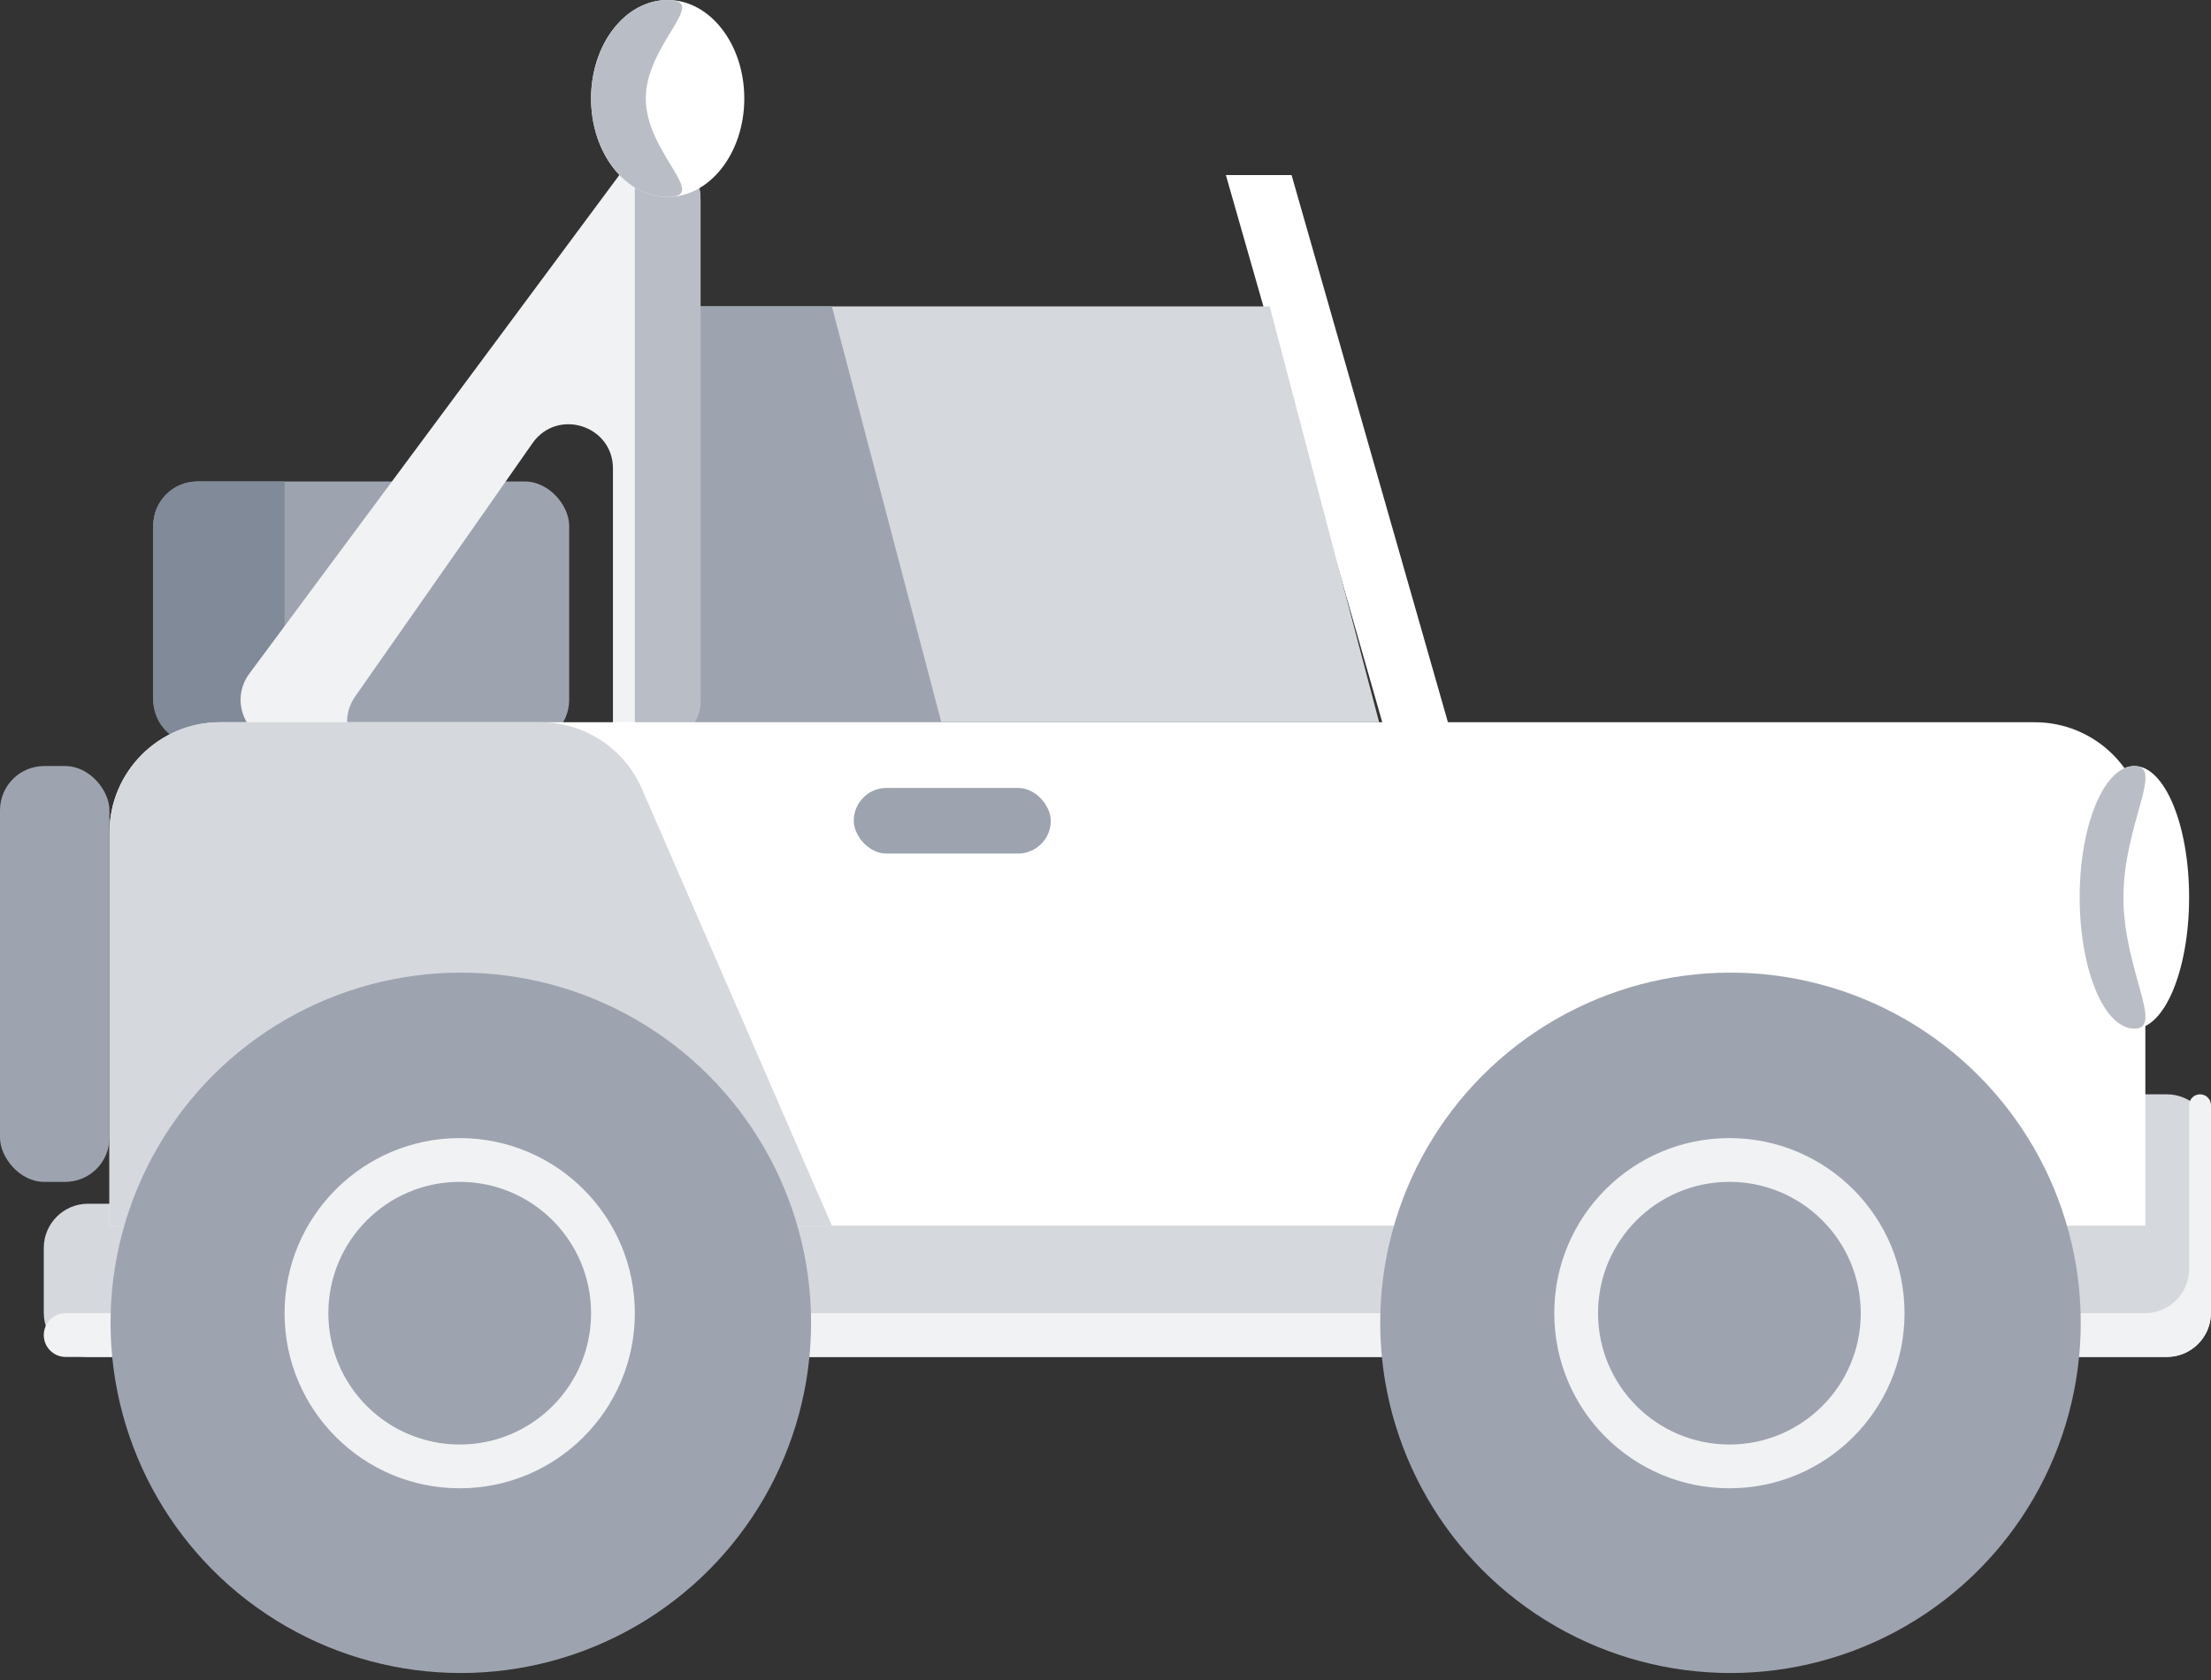 <svg width="100" height="76" viewBox="0 0 100 76" fill="none" xmlns="http://www.w3.org/2000/svg">
<rect x="0" y="0" width="100" height="76" fill="#333333" stroke="none"/>
<path d="M100 51.505C100 50.4 99.104 49.505 98 49.505H96.059C94.955 49.505 94.059 50.4 94.059 51.505V52.455C94.059 53.56 93.164 54.455 92.059 54.455H3.98C2.875 54.455 1.98 55.351 1.98 56.455V59.386C1.98 60.491 2.875 61.386 3.98 61.386H98C99.104 61.386 100 60.491 100 59.386V51.505Z" fill="#D5D8DD"/>
<path d="M100 50C100 49.727 99.778 49.505 99.505 49.505C99.231 49.505 99.01 49.727 99.01 50V57.406C99.01 58.51 98.114 59.406 97.01 59.406H2.97C2.423 59.406 1.98 59.849 1.98 60.396C1.98 60.943 2.423 61.386 2.97 61.386H98C99.104 61.386 100 60.491 100 59.386V50Z" fill="#F1F2F4"/>
<path d="M55.445 7.921H58.416L66.336 35.644H63.366L55.445 7.921Z" fill="white"/>
<path d="M29.703 13.861H57.426L62.376 32.673H29.703V13.861Z" fill="#D5D8DD"/>
<path d="M29.703 13.861H37.624L42.574 32.673H29.703V13.861Z" fill="#9DA4AF"/>
<rect x="6.931" y="21.782" width="18.812" height="11.881" rx="2" fill="#9DA4AF"/>
<path d="M6.931 23.782C6.931 22.678 7.826 21.782 8.931 21.782H12.871V33.663H8.931C7.826 33.663 6.931 32.768 6.931 31.663V23.782Z" fill="#818A98"/>
<path fill-rule="evenodd" clip-rule="evenodd" d="M31.683 9.022C31.683 7.095 29.225 6.283 28.077 7.831L11.279 30.471C10.3 31.791 11.242 33.663 12.885 33.663H15.976C15.607 33.03 15.578 32.2 16.064 31.506L24.084 20.049C25.206 18.447 27.723 19.241 27.723 21.196L27.723 32.653C27.723 33.022 27.623 33.367 27.449 33.663H29.683C30.787 33.663 31.683 32.768 31.683 31.663L31.683 9.022Z" fill="#F1F2F4"/>
<path d="M28.713 33.663H29.703C30.797 33.663 31.683 32.777 31.683 31.683V8.963C31.683 7.347 29.938 6.522 28.713 7.239V33.663Z" fill="#B9BEC6"/>
<path d="M4.951 37.673C4.951 34.912 7.189 32.673 9.951 32.673H92.03C94.791 32.673 97.03 34.912 97.03 37.673V55.446H4.951V37.673Z" fill="white"/>
<path d="M4.951 37.673C4.951 34.912 7.189 32.673 9.951 32.673H24.445C26.435 32.673 28.236 33.854 29.03 35.68L37.624 55.446H4.951V37.673Z" fill="#D5D8DD"/>
<circle cx="20.842" cy="59.842" r="15.842" fill="#9DA4AF"/>
<circle cx="78.267" cy="59.842" r="15.842" fill="#9DA4AF"/>
<circle cx="20.792" cy="59.406" r="7.921" fill="#F1F2F4"/>
<circle cx="78.218" cy="59.406" r="7.921" fill="#F1F2F4"/>
<circle cx="20.792" cy="59.406" r="5.941" fill="#9DA4AF"/>
<circle cx="78.218" cy="59.406" r="5.941" fill="#9DA4AF"/>
<ellipse cx="96.535" cy="40.594" rx="2.475" ry="5.941" fill="white"/>
<path d="M96.04 40.594C96.04 43.875 97.902 46.535 96.535 46.535C95.168 46.535 94.06 43.875 94.06 40.594C94.06 37.313 95.168 34.654 96.535 34.654C97.902 34.654 96.04 37.313 96.04 40.594Z" fill="#B9BEC6"/>
<rect y="34.654" width="4.95" height="18.812" rx="2" fill="#9DA4AF"/>
<ellipse cx="30.198" cy="4.455" rx="3.465" ry="4.455" fill="white"/>
<path d="M29.208 4.455C29.208 6.916 32.112 8.911 30.198 8.911C28.284 8.911 26.733 6.916 26.733 4.455C26.733 1.995 28.284 0 30.198 0C32.112 0 29.208 1.995 29.208 4.455Z" fill="#B9BEC6"/>
<rect x="38.614" y="35.644" width="8.911" height="2.97" rx="1.485" fill="#9DA4AF"/>
</svg>
